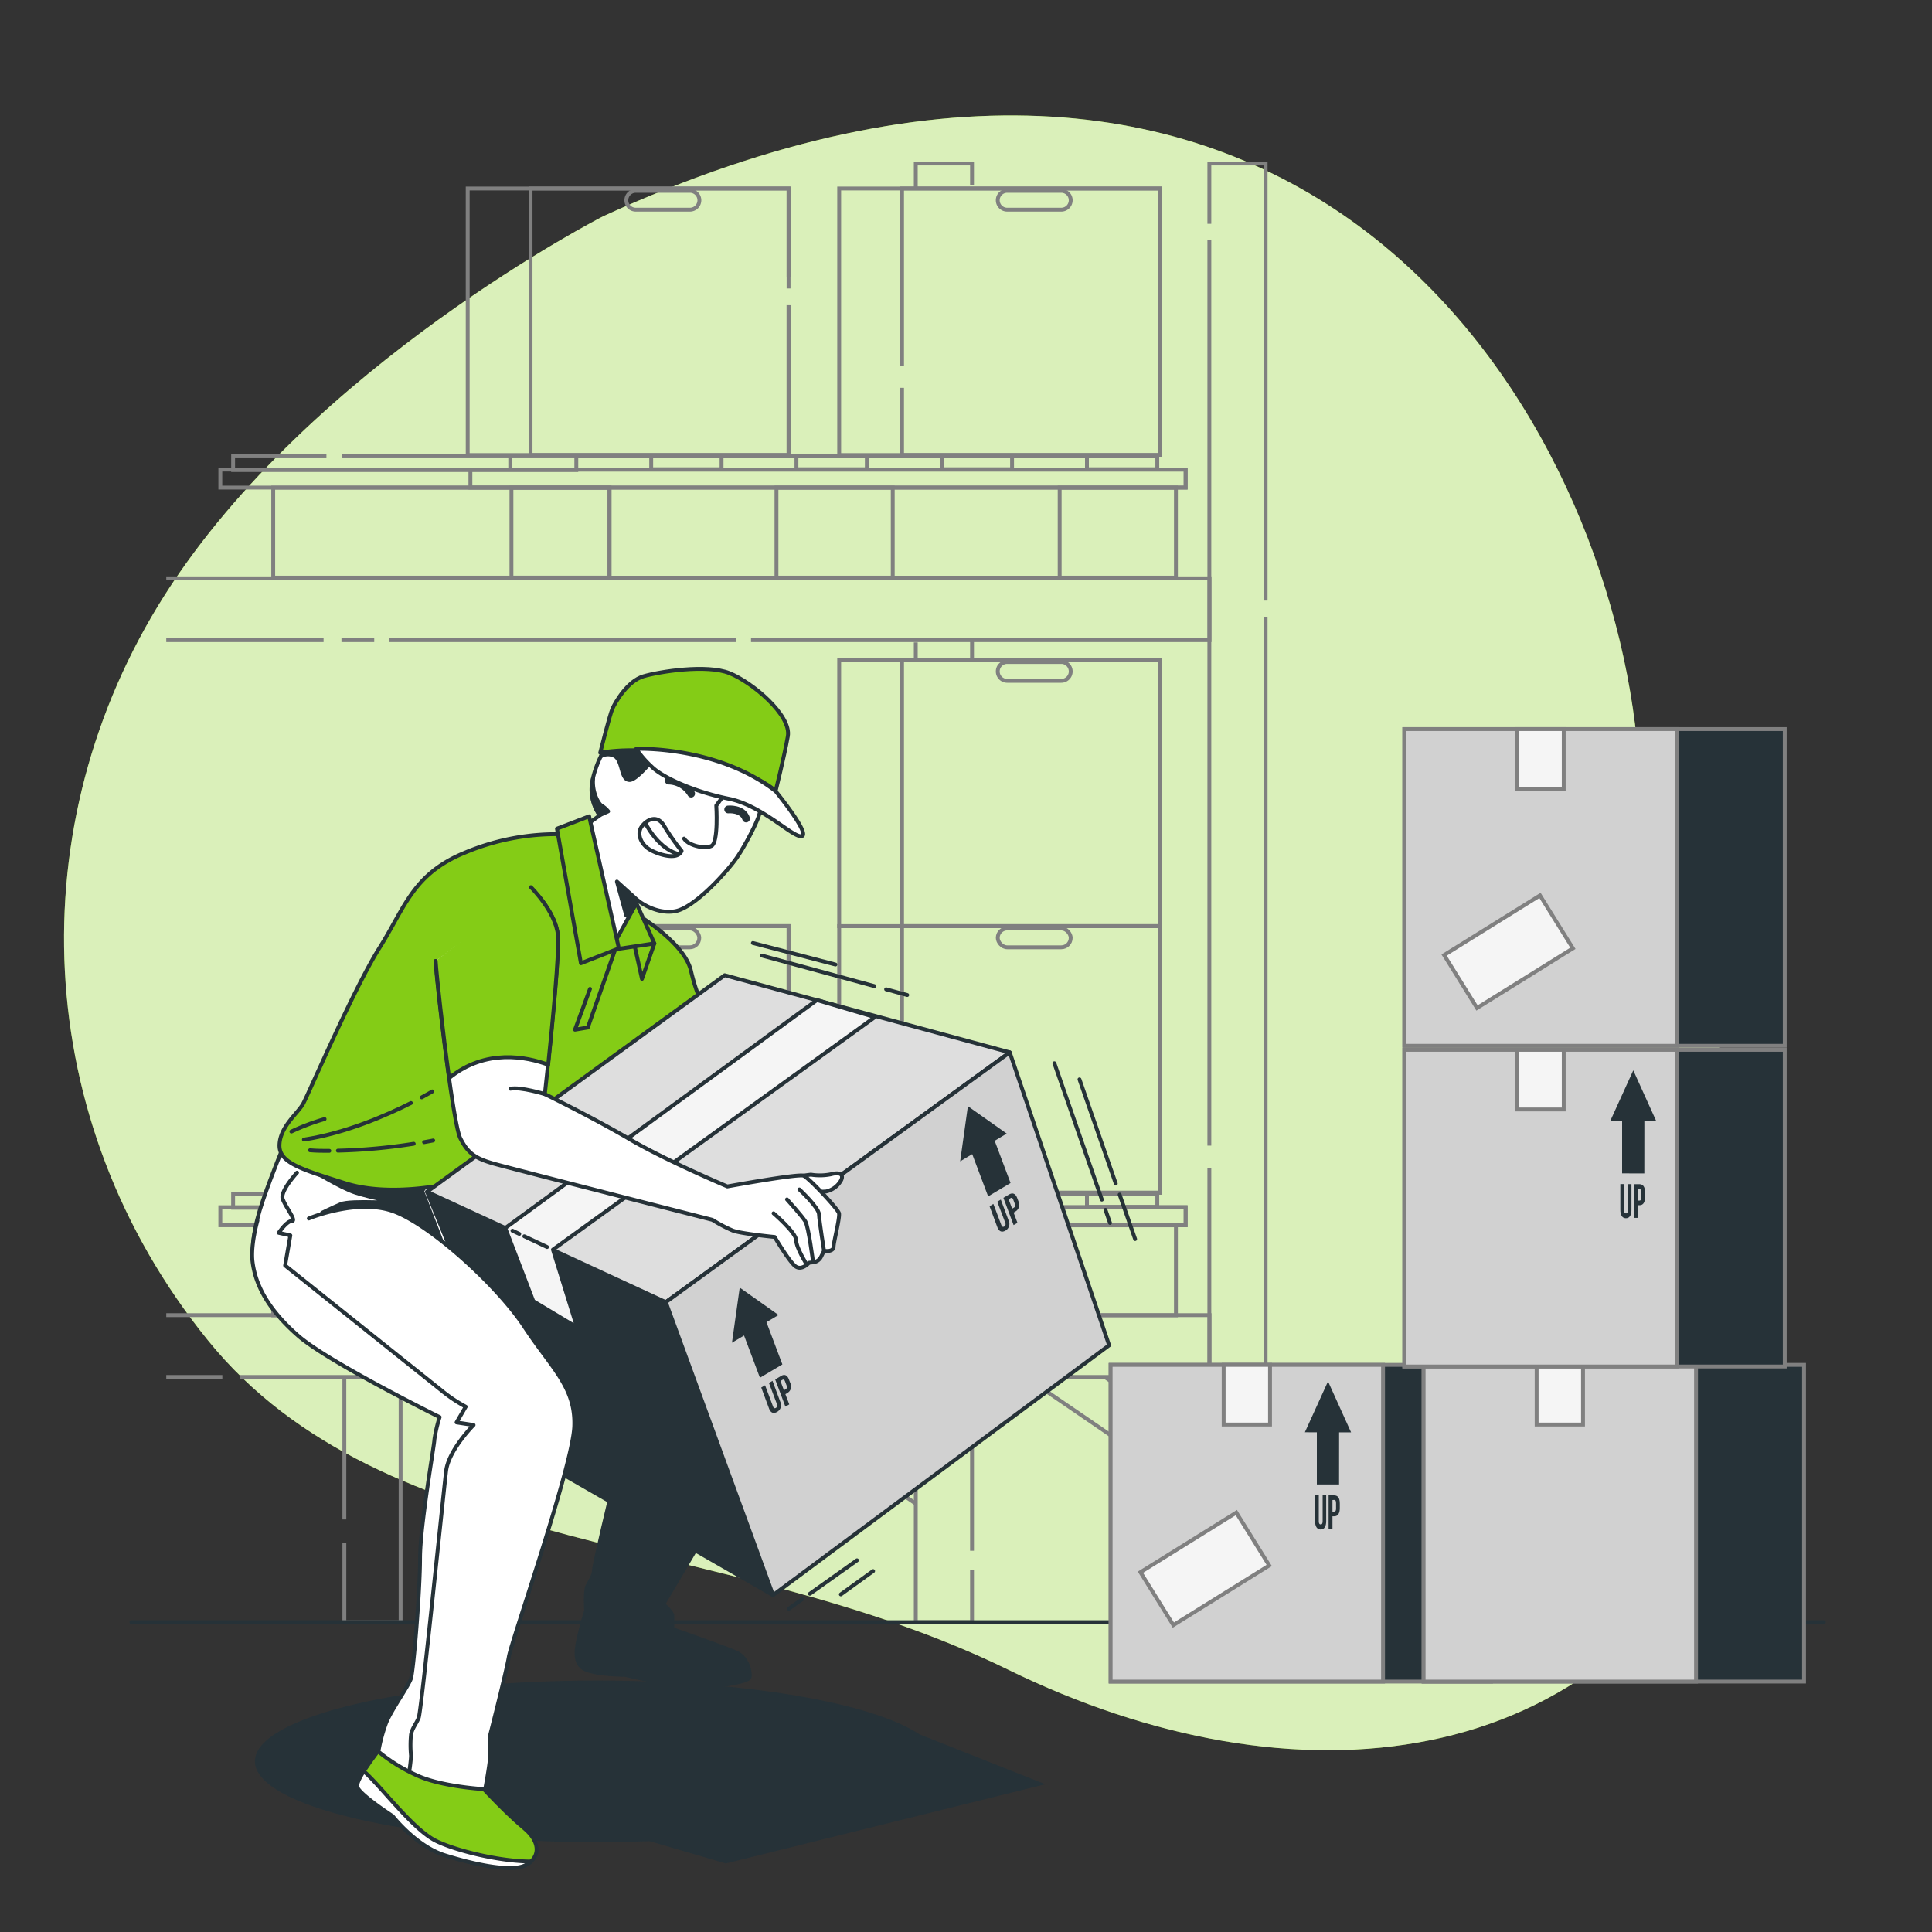 <svg xmlns="http://www.w3.org/2000/svg" viewBox="0 0 500 500">
    <rect x="0" y="0" width="500" height="500" fill="#333333" stroke="none"/>
    <g id="freepik--background-simple--inject-4">
        <path d="M156.19,55.92S80.42,94.52,42.63,154,7.83,290,53.75,346.8s133.69,49.34,207.18,85.32,154.57,28.57,189.32-47.66S432.6,279.74,423.6,191.52,335.07-25.88,156.19,55.92Z" style="fill:#84CC16"/>
        <path d="M156.19,55.92S80.42,94.52,42.63,154,7.83,290,53.75,346.8s133.69,49.34,207.18,85.32,154.57,28.57,189.32-47.66S432.6,279.74,423.6,191.52,335.07-25.88,156.19,55.92Z" style="fill:#fff;opacity:0.7"/>
    </g>
    <g id="freepik--boxes-1--inject-4">
        <polyline points="312.98 57.92 312.98 42.31 327.54 42.31 327.54 155.43" style="fill:none;stroke:gray;stroke-miterlimit:10"/>
        <line x1="312.98" y1="296.49" x2="312.98" y2="62.16" style="fill:none;stroke:gray;stroke-miterlimit:10"/>
        <polyline points="327.54 159.67 327.54 419.83 312.98 419.83 312.98 302.27" style="fill:none;stroke:gray;stroke-miterlimit:10"/>
        <polyline points="237 49.16 237 42.31 251.56 42.31 251.56 47.91" style="fill:none;stroke:gray;stroke-miterlimit:10"/>
        <line x1="237" y1="170.84" x2="237" y2="166.25" style="fill:none;stroke:gray;stroke-miterlimit:10"/>
        <polyline points="251.56 406.34 251.56 419.83 237 419.83 237 356.22" style="fill:none;stroke:gray;stroke-miterlimit:10"/>
        <line x1="251.56" y1="355.97" x2="251.56" y2="401.33" style="fill:none;stroke:gray;stroke-miterlimit:10"/>
        <line x1="89.12" y1="393.23" x2="89.12" y2="356.22" style="fill:none;stroke:gray;stroke-miterlimit:10"/>
        <polyline points="103.68 355.97 103.68 419.83 89.12 419.83 89.12 399.4" style="fill:none;stroke:gray;stroke-miterlimit:10"/>
        <line x1="251.56" y1="165" x2="251.56" y2="170.59" style="fill:none;stroke:gray;stroke-miterlimit:10"/>
        <polyline points="194.36 165.67 313.03 165.67 313.03 149.67 43.03 149.67" style="fill:none;stroke:gray;stroke-miterlimit:10"/>
        <line x1="100.7" y1="165.67" x2="190.5" y2="165.67" style="fill:none;stroke:gray;stroke-miterlimit:10"/>
        <line x1="88.37" y1="165.67" x2="96.85" y2="165.67" style="fill:none;stroke:gray;stroke-miterlimit:10"/>
        <line x1="43.03" y1="165.67" x2="83.74" y2="165.67" style="fill:none;stroke:gray;stroke-miterlimit:10"/>
        <rect x="274.24" y="317.11" width="30.09" height="23.29" style="fill:none;stroke:gray;stroke-miterlimit:10"/>
        <rect x="200.95" y="317.11" width="30.09" height="23.29" style="fill:none;stroke:gray;stroke-miterlimit:10"/>
        <rect x="70.71" y="317.11" width="87.03" height="23.29" style="fill:none;stroke:gray;stroke-miterlimit:10"/>
        <rect x="132.36" y="317.11" width="25.38" height="23.29" style="fill:none;stroke:gray;stroke-miterlimit:10"/>
        <rect x="57.02" y="312.43" width="249.83" height="4.66" style="fill:none;stroke:gray;stroke-miterlimit:10"/>
        <rect x="121.74" y="312.43" width="185.1" height="4.66" style="fill:none;stroke:gray;stroke-miterlimit:10"/>
        <rect x="60.33" y="309" width="88.82" height="3.56" style="fill:none;stroke:gray;stroke-miterlimit:10"/>
        <rect x="168.53" y="309" width="18.21" height="3.34" style="fill:none;stroke:gray;stroke-miterlimit:10"/>
        <rect x="206.12" y="309" width="18.21" height="3.34" style="fill:none;stroke:gray;stroke-miterlimit:10"/>
        <rect x="243.71" y="309" width="18.21" height="3.34" style="fill:none;stroke:gray;stroke-miterlimit:10"/>
        <rect x="281.3" y="309" width="18.21" height="3.34" style="fill:none;stroke:gray;stroke-miterlimit:10"/>
        <line x1="157.74" y1="340.4" x2="200.95" y2="340.4" style="fill:none;stroke:gray;stroke-miterlimit:10"/>
        <line x1="231.03" y1="340.4" x2="274.24" y2="340.4" style="fill:none;stroke:gray;stroke-miterlimit:10"/>
        <line x1="132.05" y1="312.46" x2="132.05" y2="309.12" style="fill:none;stroke:gray;stroke-miterlimit:10"/>
        <line x1="149.15" y1="309" x2="168.53" y2="309" style="fill:none;stroke:gray;stroke-miterlimit:10"/>
        <line x1="186.74" y1="309" x2="206.12" y2="309" style="fill:none;stroke:gray;stroke-miterlimit:10"/>
        <line x1="224.33" y1="309" x2="243.71" y2="309" style="fill:none;stroke:gray;stroke-miterlimit:10"/>
        <line x1="261.92" y1="309" x2="281.3" y2="309" style="fill:none;stroke:gray;stroke-miterlimit:10"/>
        <polyline points="62.16 356.36 313.03 356.36 313.03 340.36 43.03 340.36" style="fill:none;stroke:gray;stroke-miterlimit:10"/>
        <line x1="43.03" y1="356.36" x2="57.54" y2="356.36" style="fill:none;stroke:gray;stroke-miterlimit:10"/>
        <rect x="217.18" y="170.71" width="83.04" height="68.99" style="fill:none;stroke:gray;stroke-miterlimit:10"/>
        <rect x="233.45" y="170.71" width="66.77" height="68.99" style="fill:none;stroke:gray;stroke-miterlimit:10"/>
        <path d="M274.66,176.2h-14a2.44,2.44,0,0,1-2.44-2.44h0a2.44,2.44,0,0,1,2.44-2.44h14a2.44,2.44,0,0,1,2.44,2.44h0A2.44,2.44,0,0,1,274.66,176.2Z" style="fill:none;stroke:gray;stroke-miterlimit:10"/>
        <rect x="217.18" y="239.68" width="83.04" height="68.99" style="fill:none;stroke:gray;stroke-miterlimit:10"/>
        <rect x="233.45" y="239.68" width="66.77" height="68.99" style="fill:none;stroke:gray;stroke-miterlimit:10"/>
        <rect x="258.22" y="240.29" width="18.88" height="4.87" rx="2.44" style="fill:none;stroke:gray;stroke-miterlimit:10"/>
        <rect x="121.04" y="239.68" width="83.04" height="68.99" style="fill:none;stroke:gray;stroke-miterlimit:10"/>
        <rect x="137.31" y="239.68" width="66.77" height="68.99" style="fill:none;stroke:gray;stroke-miterlimit:10"/>
        <rect x="162.09" y="240.29" width="18.88" height="4.87" rx="2.44" style="fill:none;stroke:gray;stroke-miterlimit:10"/>
        <rect x="274.24" y="126.2" width="30.09" height="23.29" style="fill:none;stroke:gray;stroke-miterlimit:10"/>
        <rect x="200.95" y="126.2" width="30.09" height="23.29" style="fill:none;stroke:gray;stroke-miterlimit:10"/>
        <rect x="70.71" y="126.2" width="87.03" height="23.29" style="fill:none;stroke:gray;stroke-miterlimit:10"/>
        <rect x="132.36" y="126.2" width="25.38" height="23.29" style="fill:none;stroke:gray;stroke-miterlimit:10"/>
        <rect x="57.02" y="121.53" width="249.83" height="4.66" style="fill:none;stroke:gray;stroke-miterlimit:10"/>
        <rect x="121.74" y="121.53" width="185.1" height="4.66" style="fill:none;stroke:gray;stroke-miterlimit:10"/>
        <polyline points="84.48 118.09 60.33 118.09 60.33 121.65 149.15 121.65 149.15 118.09 88.53 118.09" style="fill:none;stroke:gray;stroke-miterlimit:10"/>
        <rect x="168.53" y="118.1" width="18.21" height="3.34" style="fill:none;stroke:gray;stroke-miterlimit:10"/>
        <rect x="206.12" y="118.1" width="18.21" height="3.34" style="fill:none;stroke:gray;stroke-miterlimit:10"/>
        <rect x="243.71" y="118.1" width="18.21" height="3.34" style="fill:none;stroke:gray;stroke-miterlimit:10"/>
        <rect x="281.3" y="118.1" width="18.21" height="3.34" style="fill:none;stroke:gray;stroke-miterlimit:10"/>
        <line x1="157.74" y1="149.5" x2="200.95" y2="149.5" style="fill:none;stroke:gray;stroke-miterlimit:10"/>
        <line x1="231.03" y1="149.5" x2="274.24" y2="149.5" style="fill:none;stroke:gray;stroke-miterlimit:10"/>
        <line x1="132.05" y1="121.55" x2="132.05" y2="118.22" style="fill:none;stroke:gray;stroke-miterlimit:10"/>
        <line x1="149.15" y1="118.1" x2="168.53" y2="118.1" style="fill:none;stroke:gray;stroke-miterlimit:10"/>
        <line x1="186.74" y1="118.1" x2="206.12" y2="118.1" style="fill:none;stroke:gray;stroke-miterlimit:10"/>
        <line x1="224.33" y1="118.1" x2="243.71" y2="118.1" style="fill:none;stroke:gray;stroke-miterlimit:10"/>
        <line x1="261.92" y1="118.1" x2="281.3" y2="118.1" style="fill:none;stroke:gray;stroke-miterlimit:10"/>
        <rect x="217.18" y="48.78" width="83.04" height="68.99" style="fill:none;stroke:gray;stroke-miterlimit:10"/>
        <polyline points="233.45 94.6 233.45 48.78 300.21 48.78 300.21 117.77 233.45 117.77 233.45 100.37" style="fill:none;stroke:gray;stroke-miterlimit:10"/>
        <path d="M274.66,54.26h-14a2.44,2.44,0,0,1-2.44-2.44h0a2.43,2.43,0,0,1,2.44-2.43h14a2.43,2.43,0,0,1,2.44,2.43h0A2.44,2.44,0,0,1,274.66,54.26Z" style="fill:none;stroke:gray;stroke-miterlimit:10"/>
        <polyline points="204.08 78.99 204.08 117.77 121.04 117.77 121.04 48.78 204.08 48.78 204.08 74.66" style="fill:none;stroke:gray;stroke-miterlimit:10"/>
        <polyline points="204.08 78.99 204.08 117.77 137.31 117.77 137.31 48.78 204.08 48.78 204.08 71.77" style="fill:none;stroke:gray;stroke-miterlimit:10"/>
        <path d="M178.53,54.26h-14a2.43,2.43,0,0,1-2.43-2.44h0a2.43,2.43,0,0,1,2.43-2.43h14A2.44,2.44,0,0,1,181,51.82h0A2.44,2.44,0,0,1,178.53,54.26Z" style="fill:none;stroke:gray;stroke-miterlimit:10"/>
        <line x1="286.02" y1="356.44" x2="313.2" y2="375.01" style="fill:none;stroke:gray;stroke-miterlimit:10"/>
        <line x1="313.16" y1="389.02" x2="265.64" y2="356.53" style="fill:none;stroke:gray;stroke-miterlimit:10"/>
        <line x1="209.69" y1="356.44" x2="236.86" y2="375.01" style="fill:none;stroke:gray;stroke-miterlimit:10"/>
        <line x1="236.82" y1="389.02" x2="189.3" y2="356.53" style="fill:none;stroke:gray;stroke-miterlimit:10"/>
    </g>
    <g id="freepik--Floor--inject-4">
        <line x1="472" y1="419.82" x2="34" y2="419.82" style="fill:none;stroke:#263238;stroke-linecap:round;stroke-linejoin:round"/>
    </g>
    <g id="freepik--boxes-2--inject-4">
        <rect x="287.43" y="353.23" width="98.45" height="81.96" style="fill:#263238;stroke:gray;stroke-miterlimit:10"/>
        <rect x="287.43" y="353.23" width="70.5" height="81.96" style="fill:#d1d1d1;stroke:gray;stroke-miterlimit:10"/>
        <polygon points="349.66 370.7 343.69 357.5 337.7 370.67 340.8 370.68 340.8 384.17 346.55 384.18 346.56 370.69 349.66 370.7" style="fill:#263238"/>
        <path d="M341.3,386.94v6.74c0,.62.19.84.5.85s.5-.23.5-.85V387h.92v6.64c0,1.4-.49,2.2-1.44,2.19s-1.44-.8-1.44-2.19v-6.65Z" style="fill:#263238"/>
        <path d="M346.74,389.12v1.13c0,1.4-.47,2.16-1.44,2.16h-.46v3.28h-1V387h1.42C346.27,387,346.74,387.72,346.74,389.12Zm-1.9-.92v3h.46c.31,0,.47-.2.47-.82V389c0-.62-.17-.83-.48-.83Z" style="fill:#263238"/>
        <rect x="316.68" y="353.23" width="12" height="15.44" style="fill:#f5f5f5;stroke:gray;stroke-miterlimit:10"/>
        <rect x="368.43" y="353.23" width="98.45" height="81.96" style="fill:#263238;stroke:gray;stroke-miterlimit:10"/>
        <rect x="368.43" y="353.23" width="70.5" height="81.96" style="fill:#d1d1d1;stroke:gray;stroke-miterlimit:10"/>
        <rect x="397.68" y="353.23" width="12" height="15.44" style="fill:#f5f5f5;stroke:gray;stroke-miterlimit:10"/>
        <rect x="363.44" y="271.69" width="98.45" height="81.96" style="fill:#263238;stroke:gray;stroke-miterlimit:10"/>
        <rect x="363.44" y="271.69" width="70.5" height="81.96" style="fill:#d1d1d1;stroke:gray;stroke-miterlimit:10"/>
        <polygon points="428.66 290.2 422.69 277 416.7 290.17 419.8 290.18 419.8 303.67 425.55 303.68 425.56 290.19 428.66 290.2" style="fill:#263238"/>
        <path d="M420.3,306.44v6.74c0,.62.19.84.5.85s.5-.23.5-.85v-6.73h.92v6.64c0,1.4-.49,2.2-1.44,2.19s-1.44-.8-1.44-2.19v-6.65Z" style="fill:#263238"/>
        <path d="M425.74,308.62v1.13c0,1.4-.47,2.16-1.44,2.16h-.46v3.28h-1v-8.73h1.42C425.27,306.46,425.74,307.22,425.74,308.62Zm-1.9-.92v3h.46c.31,0,.47-.2.47-.82v-1.31c0-.62-.17-.83-.48-.83Z" style="fill:#263238"/>
        <rect x="392.68" y="271.69" width="12.01" height="15.44" style="fill:#f5f5f5;stroke:gray;stroke-miterlimit:10"/>
        <rect x="363.44" y="188.69" width="98.45" height="81.96" style="fill:#263238;stroke:gray;stroke-miterlimit:10"/>
        <rect x="363.44" y="188.69" width="70.5" height="81.96" style="fill:#d1d1d1;stroke:gray;stroke-miterlimit:10"/>
        <rect x="375.79" y="238.25" width="29.22" height="16.12" transform="translate(-71.2 243.33) rotate(-31.88)" style="fill:#f5f5f5;stroke:gray;stroke-miterlimit:10"/>
        <rect x="297.2" y="397.96" width="29.22" height="16.12" transform="translate(-167.4 225.92) rotate(-31.88)" style="fill:#f5f5f5;stroke:gray;stroke-miterlimit:10"/>
        <rect x="392.68" y="188.69" width="12.01" height="15.44" style="fill:#f5f5f5;stroke:gray;stroke-miterlimit:10"/>
    </g>
    <g id="freepik--Character--inject-4">
        <path d="M154.5,434.92c38.51,0,71.27,5.81,83.45,13.92l32.57,12.92-82.69,20.5-19.7-5.76q-6.66.24-13.63.25c-48.9,0-88.53-9.37-88.53-20.92S105.6,434.92,154.5,434.92Z" style="fill:#263238"/>
        <path d="M73.49,296.38s-3,7.11-5.42,14.22-3.23,12.46-2.22,17.87,6,11.23,11,12.25,33.85-8.46,41.29-14.22,2.37-20.64-3.72-24S73.49,296.38,73.49,296.38Z" style="fill:#fff;stroke:#263238;stroke-linecap:round;stroke-linejoin:round"/>
        <path d="M80.42,302.58s7.58,4.81,11.65,6.1,11.46,2.78,11.46,2.78-12.76-.93-15.35.18-4.81,2.22-4.81,2.22,18.5-.55,22.57,2.22,9.06,7,9.06,7l-5.73-14.8.92-1.66S92.44,306.83,80.42,302.58Z" style="fill:#263238;stroke:#263238;stroke-linecap:round;stroke-linejoin:round"/>
        <path d="M162.69,235.36s14.17,7.78,16.12,15.83a49.38,49.38,0,0,0,5,13.06l-68.36,42.24s-14.72,3.33-26.12-.28-17.22-5.28-17-10,4.73-8.06,6.12-10.56,13.06-29.73,19.73-40.29,8.61-19.17,22.23-24.73a61.1,61.1,0,0,1,25-4.73Z" style="fill:#84CC16;stroke:#263238;stroke-linecap:round;stroke-linejoin:round"/>
        <path d="M85.23,297.84c-1.66,0-3.32,0-5-.15" style="fill:none;stroke:#263238;stroke-linecap:round;stroke-linejoin:round"/>
        <path d="M107.07,296a146.52,146.52,0,0,1-19.62,1.79" style="fill:none;stroke:#263238;stroke-linecap:round;stroke-linejoin:round"/>
        <path d="M112.11,295.15s-.85.18-2.35.44" style="fill:none;stroke:#263238;stroke-linecap:round;stroke-linejoin:round"/>
        <path d="M106.35,285.46c-6.22,3.13-16.87,7.82-27.7,9.46" style="fill:none;stroke:#263238;stroke-linecap:round;stroke-linejoin:round"/>
        <path d="M111.88,282.46s-1,.6-2.74,1.54" style="fill:none;stroke:#263238;stroke-linecap:round;stroke-linejoin:round"/>
        <path d="M75.42,292.84A56.24,56.24,0,0,1,84,289.61" style="fill:none;stroke:#263238;stroke-linecap:round;stroke-linejoin:round"/>
        <polyline points="159.63 244.53 152.13 265.92 148.8 266.48 152.69 255.92" style="fill:none;stroke:#263238;stroke-linecap:round;stroke-linejoin:round"/>
        <polygon points="169.35 244.16 166.14 253.34 164.01 243.73 169.35 244.16" style="fill:#84CC16;stroke:#263238;stroke-linecap:round;stroke-linejoin:round"/>
        <polygon points="163.7 231.47 169.35 244.16 158.03 245.87 163.7 231.47" style="fill:#84CC16;stroke:#263238;stroke-linecap:round;stroke-linejoin:round"/>
        <path d="M200.54,203.78s-3.63,5.34-4.06,7.05-3.42,7.69-5.77,11.11-10.89,13-16,13.89-9.61-2.78-9.61-2.78L158,245.87l-8.12-31,5.34-3.85a11.8,11.8,0,0,1-2.14-6.62c0-3.84,2.35-8.54,2.35-8.54s3-5.35,7.91-7.91,23.71,1.07,30.12,3.21S201.39,199.08,200.54,203.78Z" style="fill:#fff;stroke:#263238;stroke-linecap:round;stroke-linejoin:round"/>
        <polygon points="165.08 233.05 159.66 228.15 162.08 236.94 165.08 233.05" style="fill:#263238;stroke:#263238;stroke-linecap:round;stroke-linejoin:round"/>
        <path d="M187.72,205.28l-2.35,3.2s.64,9.61-1.28,10.47-6-.21-7.05-1.92" style="fill:none;stroke:#263238;stroke-linecap:round;stroke-linejoin:round"/>
        <path d="M176.4,220.23a57.91,57.91,0,0,1-4.49-6.41c-1.71-3-4.27-1.92-5.77,0s-.21,4.7,1.93,6S175.33,222.79,176.4,220.23Z" style="fill:none;stroke:#263238;stroke-linecap:round;stroke-linejoin:round"/>
        <path d="M167,213s3,6.19,8.12,7.9" style="fill:none;stroke:#263238;stroke-linecap:round;stroke-linejoin:round"/>
        <path d="M178.87,205.39a7,7,0,0,0-5.8-3.37" style="fill:none;stroke:#263238;stroke-linecap:round;stroke-linejoin:round;stroke-width:2px"/>
        <path d="M188.45,209.49s3.71-.36,4.64,2.35" style="fill:none;stroke:#263238;stroke-linecap:round;stroke-linejoin:round;stroke-width:2px"/>
        <path d="M195.6,209.17s.19-3-6-3.19" style="fill:none;stroke:#263238;stroke-linecap:round;stroke-linejoin:round"/>
        <path d="M181.09,203.32s-.49-4.38-7.05-5.27" style="fill:none;stroke:#263238;stroke-linecap:round;stroke-linejoin:round"/>
        <path d="M155.57,195.69a24.23,24.23,0,0,1,4.9-5.75,86,86,0,0,1,10.16,1.45l1.07,1.71s-6.41,8.76-8.76,8.76-1.71-4.92-3.85-6.2A3.75,3.75,0,0,0,155.57,195.69Z" style="fill:#263238;stroke:#263238;stroke-linecap:round;stroke-linejoin:round"/>
        <path d="M153.11,204.42a14.31,14.31,0,0,1,.4-3.09c-.39,3.83,1.49,6.81,2.17,7.15a6.65,6.65,0,0,1,1.71,1.5l-2.2,1A11.87,11.87,0,0,1,153.11,204.42Z" style="fill:#263238;stroke:#263238;stroke-linecap:round;stroke-linejoin:round"/>
        <path d="M155.33,194.83s10.47-2.35,26.23,1.75,19.16,8.17,19.16,8.17,2.2-8.72,3.17-14.19-9.23-14-15.11-16.35-18.15-.4-22.27.82-7.28,6.74-8,8.35S155.33,194.83,155.33,194.83Z" style="fill:#84CC16;stroke:#263238;stroke-linecap:round;stroke-linejoin:round"/>
        <path d="M200.72,204.75s8.91,10.91,6.83,11.63-10.1-7.87-18.9-9.65-17.05-5.41-20-8.32a26.18,26.18,0,0,1-4-4.61S185.46,192.93,200.72,204.75Z" style="fill:#fff;stroke:#263238;stroke-linecap:round;stroke-linejoin:round"/>
        <polygon points="152.47 211.26 160.16 245.44 150.34 249.29 144.14 214.46 152.47 211.26" style="fill:#84CC16;stroke:#263238;stroke-linecap:round;stroke-linejoin:round"/>
        <path d="M182.47,396.9l-10.83,18.27s2.37,2,2.37,3.05v3.38s13.53,4.74,16.58,6.1,3.72,5.41,3.38,6.43-7.1,2.37-13.53,2.37-18.62-3.05-18.62-3.05-8.12,0-10.83-1.69-1.69-5.76-1-8.8,1.69-6.09,1.69-6.09-.34-5.08.34-6.43,1.69-2.71,1.69-4.07,4.74-21,4.74-21Z" style="fill:#263238;stroke:#263238;stroke-linecap:round;stroke-linejoin:round"/>
        <polygon points="172.31 337 200.06 412.81 138.79 377.62 110.51 308.44 172.31 337" style="fill:#263238;stroke:#263238;stroke-linecap:round;stroke-linejoin:round"/>
        <polygon points="261.32 272.35 172.31 337 110.51 308.44 187.54 252.39 261.32 272.35" style="fill:#dedede;stroke:#263238;stroke-linecap:round;stroke-linejoin:round"/>
        <polygon points="261.32 272.35 287.04 348.16 200.06 412.81 172.31 337 261.32 272.35" style="fill:#d1d1d1;stroke:#263238;stroke-linecap:round;stroke-linejoin:round"/>
        <polygon points="226.42 263.22 143.1 323.4 149.34 343.54 138.01 336.74 130.76 317.82 211.42 258.81 226.42 263.22" style="fill:#f5f5f5;stroke:#263238;stroke-linecap:round;stroke-linejoin:round"/>
        <line x1="134.39" y1="319.33" x2="132.62" y2="318.5" style="fill:none;stroke:#263238;stroke-linecap:round;stroke-linejoin:round"/>
        <line x1="141.58" y1="322.73" x2="135.69" y2="319.95" style="fill:none;stroke:#263238;stroke-linecap:round;stroke-linejoin:round"/>
        <polygon points="201.48 340.32 191.44 333.23 189.43 347.5 192.56 345.63 196.67 356.56 202.48 353.11 198.36 342.18 201.48 340.32" style="fill:#263238"/>
        <path d="M198,358.51l2.05,5.46c.19.5.45.57.76.38s.44-.48.25-1L199,357.91l.92-.55,2,5.38a2,2,0,0,1-.79,2.65c-1,.57-1.7.22-2.12-.91l-2-5.39Z" style="fill:#263238"/>
        <path d="M204.17,357l.35.92a1.93,1.93,0,0,1-.8,2.61l-.46.28,1,2.65-1,.58L200.62,357l1.44-.85C203,355.53,203.75,355.86,204.17,357Zm-2.19.4.9,2.4.46-.28c.31-.18.42-.45.23-.95l-.4-1.06c-.19-.51-.42-.57-.73-.38Z" style="fill:#263238"/>
        <polygon points="260.54 293.37 250.49 286.28 248.49 300.55 251.61 298.69 255.73 309.62 261.53 306.16 257.42 295.23 260.54 293.37" style="fill:#263238"/>
        <path d="M257.08,311.57l2.06,5.45c.19.51.45.57.76.39s.44-.49.25-1L258.09,311l.92-.55,2,5.38a2,2,0,0,1-.78,2.64c-1,.57-1.7.22-2.13-.91l-2-5.38Z" style="fill:#263238"/>
        <path d="M263.23,310l.35.92a2,2,0,0,1-.8,2.62l-.46.27,1,2.66-1,.58L259.68,310l1.44-.86C262.09,308.58,262.8,308.91,263.23,310Zm-2.19.41.9,2.39.46-.27c.31-.19.42-.45.23-1l-.4-1.06c-.19-.5-.42-.56-.73-.38Z" style="fill:#263238"/>
        <line x1="286.09" y1="313.1" x2="287.27" y2="316.49" style="fill:none;stroke:#263238;stroke-linecap:round;stroke-linejoin:round"/>
        <line x1="272.87" y1="275.16" x2="285.16" y2="310.46" style="fill:none;stroke:#263238;stroke-linecap:round;stroke-linejoin:round"/>
        <line x1="289.76" y1="309.16" x2="293.77" y2="320.67" style="fill:none;stroke:#263238;stroke-linecap:round;stroke-linejoin:round"/>
        <line x1="279.37" y1="279.34" x2="288.76" y2="306.31" style="fill:none;stroke:#263238;stroke-linecap:round;stroke-linejoin:round"/>
        <line x1="226.27" y1="255.2" x2="197.17" y2="247.3" style="fill:none;stroke:#263238;stroke-linecap:round;stroke-linejoin:round"/>
        <line x1="234.79" y1="257.51" x2="229.33" y2="256.03" style="fill:none;stroke:#263238;stroke-linecap:round;stroke-linejoin:round"/>
        <line x1="216.21" y1="249.62" x2="194.85" y2="244.05" style="fill:none;stroke:#263238;stroke-linecap:round;stroke-linejoin:round"/>
        <line x1="207.6" y1="413.88" x2="204.14" y2="416.34" style="fill:none;stroke:#263238;stroke-linecap:round;stroke-linejoin:round"/>
        <line x1="221.79" y1="403.8" x2="209.6" y2="412.46" style="fill:none;stroke:#263238;stroke-linecap:round;stroke-linejoin:round"/>
        <line x1="225.96" y1="406.59" x2="217.61" y2="412.62" style="fill:none;stroke:#263238;stroke-linecap:round;stroke-linejoin:round"/>
        <path d="M206.57,304.52a32.66,32.66,0,0,1,3.31-.52,14.45,14.45,0,0,0,5.17-.1c2.27-.62,3.31,0,2.68,1.45a5.89,5.89,0,0,1-3.92,3c-1.24.1-4,.1-4,.1l-3.72-3.31Z" style="fill:#fff;stroke:#263238;stroke-linecap:round;stroke-linejoin:round"/>
        <path d="M137.68,230.08s6.12,5.83,6.67,11.94S141,283.15,141,283.15s12.5,6.11,21.95,11.67,25.29,12.23,25.29,12.23,18.33-3.34,19.72-2.78,8.9,8.61,9.17,9.72-1.39,7.5-1.39,8.62-1.44,1.14-1.44,1.14l-1.06,0-.76,1.52a2.59,2.59,0,0,1-2,1.41l-1.11.12s-1.94,2.23-3.61.84-5.28-7.51-5.28-7.51-8.61-.83-10.84-1.66a37.28,37.28,0,0,1-5.28-2.78S133,302.6,128,301.21s-6.95-2.78-8.89-6.67-6.36-42.5-6.36-45.83" style="fill:#fff;stroke:#263238;stroke-linecap:round;stroke-linejoin:round"/>
        <path d="M200.2,314s5.84,5,5.84,6.95,2.7,6.22,2.7,6.22" style="fill:none;stroke:#263238;stroke-linecap:round;stroke-linejoin:round"/>
        <path d="M203.68,310.41s3.93,4.34,4.75,5.69,2,10.55,2,10.55" style="fill:none;stroke:#263238;stroke-linecap:round;stroke-linejoin:round"/>
        <path d="M206.88,307.83s5,4.65,5.07,6.41,1.31,9.48,1.31,9.48" style="fill:none;stroke:#263238;stroke-linecap:round;stroke-linejoin:round"/>
        <path d="M137.39,229.6s6.41,6.31,7,12.42c.39,4.3-1.41,22.86-2.52,33.52-5.57-2.05-16.15-4.25-25.63,3.45-1.63-11.7-3.22-26.26-3.49-30.28" style="fill:#84CC16;stroke:#263238;stroke-linecap:round;stroke-linejoin:round"/>
        <path d="M141,283.15s-6.39-1.95-8.89-1.39" style="fill:none;stroke:#263238;stroke-linecap:round;stroke-linejoin:round"/>
        <path d="M121.91,459.43s7.79,8.8,13.54,13.54,3.38,9.14-.68,10.15-12.18-.67-19.63-3-13.53-10.15-13.53-10.15-8.47-5.42-9.14-7.45S99.57,451,99.57,451,119.88,459.43,121.91,459.43Z" style="fill:#84CC16;stroke:#263238;stroke-linecap:round;stroke-linejoin:round"/>
        <path d="M92.47,462.48c-.24-.7.54-2.3,1.67-4.09,4.49,3.87,12.53,14.91,18.63,18,5.17,2.58,16.63,5.37,24.68,5.37a6.19,6.19,0,0,1-2.68,1.39c-4.06,1-12.18-.67-19.63-3s-13.53-10.15-13.53-10.15S93.14,464.51,92.47,462.48Z" style="fill:#fff;stroke:#263238;stroke-linecap:round;stroke-linejoin:round"/>
        <path d="M79.92,315.34s12.86-5.42,22.34-1.7,26.4,19,33.5,29.79S149,359,148.62,369.15s-16.24,55.5-16.92,59.56-5,20.91-5,20.91a29.26,29.26,0,0,1,0,6.43c-.31,2.58-1.14,7-1.14,7s-11.38-.6-17.81-3.65a43.87,43.87,0,0,1-9.82-6.09,42.2,42.2,0,0,1,2-7.44c1.36-3.39,5.73-9.4,6.41-11.44s2.37-22.67,2.37-31.13,3.72-29.45,3.72-30.8a36.7,36.7,0,0,1,1.35-5.75s-28.76-14.22-36.55-21-11.1-13.12-11.87-19.18c-.55-4.39,1.27-10.67,1.27-10.67" style="fill:#fff;stroke:#263238;stroke-linecap:round;stroke-linejoin:round"/>
        <path d="M76.87,303.49s-4.4,4.74-3.72,6.77S76.87,316,75.52,316s-3.38,3.05-3.38,3.05l3,.67-1.35,7.79L114.44,360a38.43,38.43,0,0,0,6.09,4.06l-2.37,4.06,4.4.68s-6.43,6.43-7.1,11.84-6.41,62.2-7.09,63.89-1.69,2.71-2,4.4a28.61,28.61,0,0,0,0,5.42c0,1-.34,3.38-.34,3.38" style="fill:none;stroke:#263238;stroke-linecap:round;stroke-linejoin:round"/>
    </g>
</svg>
